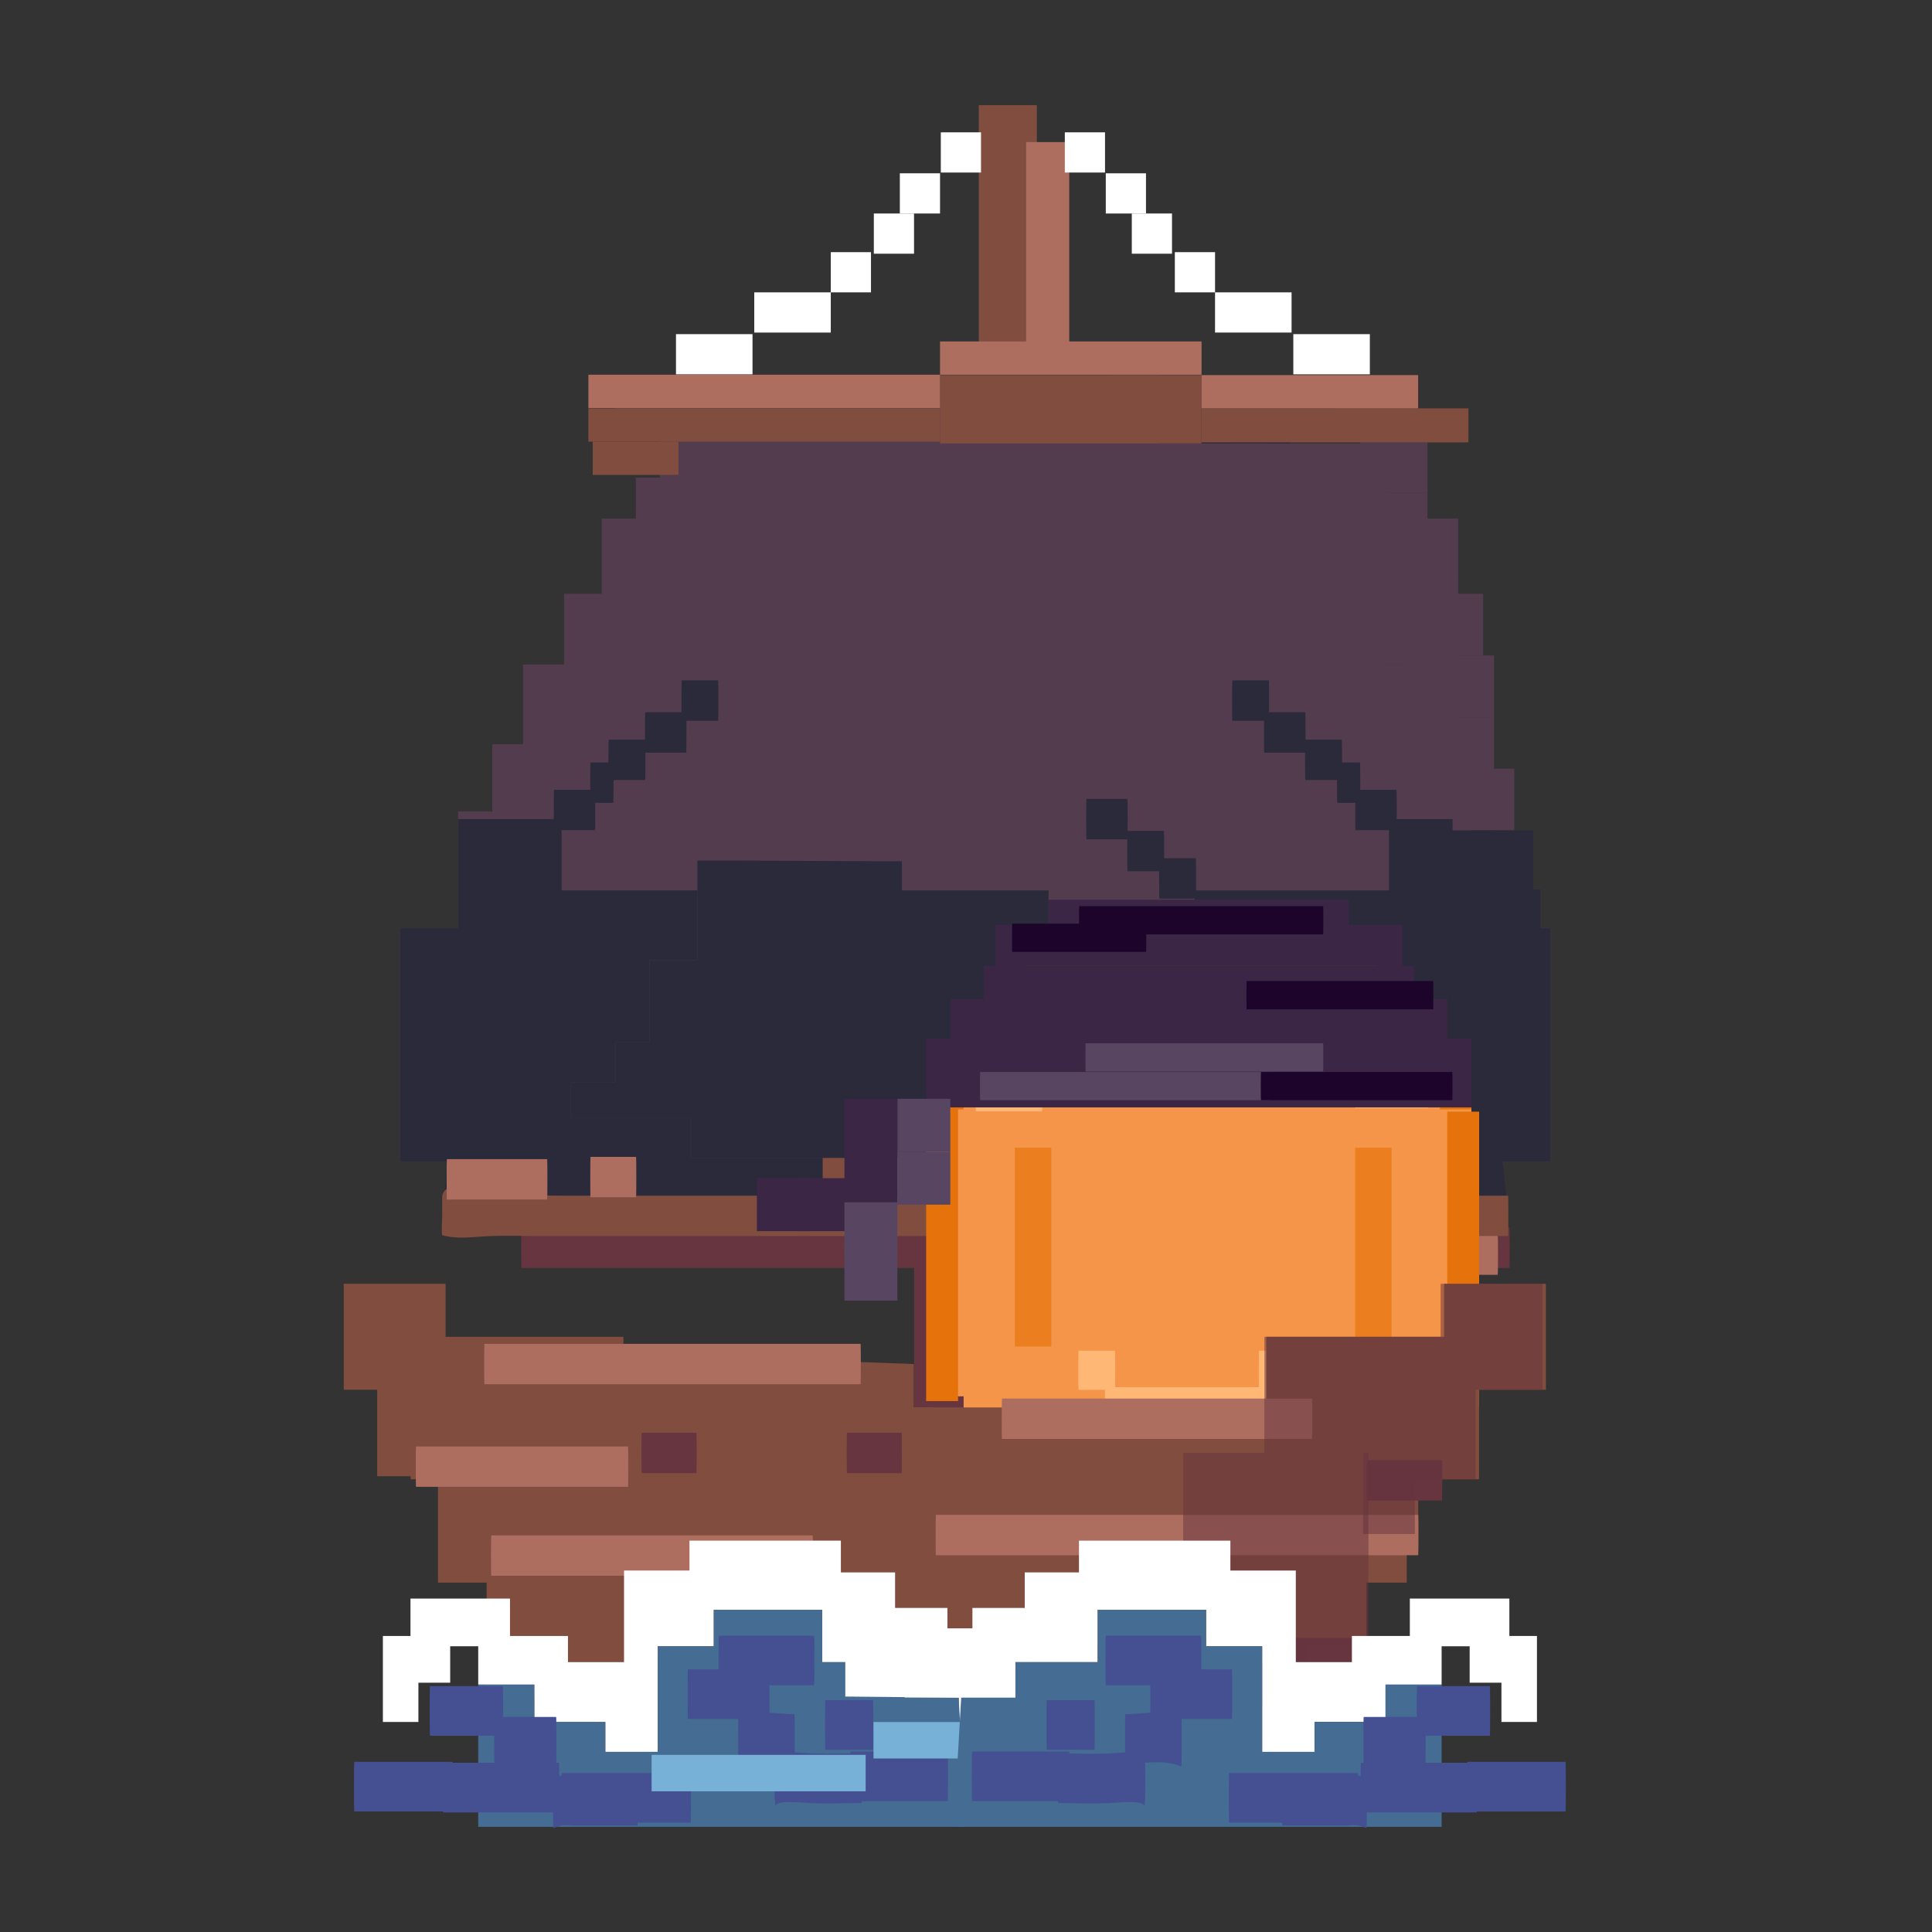 <svg xmlns="http://www.w3.org/2000/svg" viewBox="0 0 430 430"><rect x="0" y="0" width="430" height="430" fill="#333333" stroke="none"/><defs><style>.cls-1{fill:none;}.cls-2{fill:#523c4e;}.cls-3{fill:#2a2a3a;}.cls-4{fill:#814d3f;}.cls-5{fill:#ad6e60;}.cls-16,.cls-6{fill:#66353f;}.cls-11,.cls-7{fill:#e5720a;}.cls-8{fill:#f49549;}.cls-9{fill:#ffb776;}.cls-10,.cls-11{opacity:0.64;}.cls-12{fill:#f7d0b0;}.cls-13{fill:#3b2646;}.cls-14{fill:#584562;}.cls-15{fill:#1c042b;}.cls-16{opacity:0.52;}.cls-17{fill:#fff;}.cls-18{fill:#77b1d7;}.cls-19{fill:#456c93;}.cls-20{fill:#455093;}</style></defs><g id="Layer_2" data-name="Layer 2"><g id="Layer_1-2" data-name="Layer 1"><rect class="cls-1" width="430" height="430" transform="translate(430 430) rotate(-180)"/><polygon class="cls-2" points="297.166 83.482 297.166 92.609 287.279 92.609 287.279 109.34 280.434 109.34 280.434 141.282 271.308 141.282 271.308 191.525 278.913 191.525 278.913 213.705 289.561 213.705 289.561 231.993 297.166 231.993 297.166 240.831 307.053 240.831 307.053 248.859 280.434 248.859 280.434 257.697 184.863 257.697 184.863 266.535 133.908 266.535 108.811 266.535 108.811 272.853 99.684 272.853 99.684 258.507 89.037 258.507 89.037 206.591 101.966 206.591 101.966 180.58 109.571 180.58 109.571 165.619 116.416 165.619 116.416 147.899 125.542 147.899 125.542 132.156 133.908 132.156 133.908 115.424 141.513 115.424 141.513 106.298 152.161 106.298 152.161 98.693 200.045 98.693 200.045 89.567 246.211 89.567 297.166 83.482"/><polygon class="cls-2" points="247.225 95.144 247.225 83.482 297.166 83.482 247.225 95.144"/><polygon class="cls-3" points="258.038 83.482 258.038 178.168 238.38 178.168 238.38 189.413 217.39 189.413 217.39 198.181 204.748 198.181 204.748 210.727 168.23 210.727 168.23 198.181 124.984 198.181 124.984 182.309 101.966 182.309 101.966 206.591 89.037 206.591 89.037 258.507 99.684 258.507 98.466 270.433 183.956 270.433 183.956 257.697 280.434 257.697 280.434 248.859 307.053 248.859 307.053 240.831 297.166 240.831 297.166 231.993 289.561 231.993 289.561 213.705 278.913 213.705 278.913 191.525 271.308 191.525 271.308 141.282 280.434 141.282 280.434 109.34 287.279 109.34 287.279 92.609 297.166 92.609 297.166 83.482 258.038 83.482"/><path class="cls-4" d="M314.647,247.845H282.169c-.066,0-.068,8.986,0,8.986h32.478c.066,0,.068-8.986,0-8.986Z"/><path class="cls-4" d="M314.579,299.209a7.584,7.584,0,0,0,.971-3.2c.058-.571.068-1.143.079-1.717.092-4.708.187-9.459-.02-14.165a11.712,11.712,0,0,0-.234-2,11.5,11.5,0,0,0-1.854-4.1c-3.064-4.39-8.214-7.12-13.013-9.167-10.132-4.321-21.228-6.394-32.073-7.962-19.59-2.833-39.467-3.654-59.238-3.882q-4.737-.054-9.474-.054v15h0v-15H183.184c-.11,0-.114,15,0,15h0c.11,0,.114-15,0-15h0v15h16.541c.11,0,.114-15,0-15h0c-.109,0-.115,15,0,15,16.66,0,33.342.43,49.947,1.832a253.18,253.18,0,0,1,33.117,4.673,92.021,92.021,0,0,1,19.875,6.364,29.923,29.923,0,0,1,9.77,6.815,12.091,12.091,0,0,1,3.062,6.134c.032.214.055.43.072.646l-.02-.268c.007.091.013.181.017.271l.006.143v.041q-.168-6.652-.016-13.31c.008-.372.04-.861-.007-.224l.02-.268a11.6,11.6,0,0,1-.883,3.217,1.137,1.137,0,0,1-.105.186,8.689,8.689,0,0,0-.053,2.2c-.019,1.768-.023,3.536-.022,5.3s0,3.536.022,5.3c0,.452.265,1.859.053,2.2Z"/><path class="cls-5" d="M254.767,248.86H188.26c-.066,0-.068,8.986,0,8.986h66.507c.066,0,.068-8.986,0-8.986Z"/><path class="cls-3" d="M180.141,264.517h-75.1"/><path class="cls-3" d="M167.962,200h8.119c.066,0,.069-8.986,0-8.986h-8.119c-.066,0-.068,8.986,0,8.986Z"/><path class="cls-3" d="M175.066,193.907h8.12c.066,0,.068-8.987,0-8.987h-8.12c-.066,0-.068,8.987,0,8.987Z"/><path class="cls-3" d="M183.186,186.8h9.134c.066,0,.069-8.986,0-8.986h-9.134c-.066,0-.069,8.986,0,8.986Z"/><path class="cls-3" d="M123.306,184.772h9.134c.066,0,.068-8.986,0-8.986h-9.134c-.066,0-.069,8.986,0,8.986Z"/><path class="cls-3" d="M131.425,178.683H136.5c.066,0,.068-8.986,0-8.986h-5.075c-.066,0-.068,8.986,0,8.986Z"/><path class="cls-3" d="M135.485,173.608H143.6c.066,0,.069-8.986,0-8.986h-8.119c-.066,0-.069,8.986,0,8.986Z"/><path class="cls-3" d="M143.6,167.519h9.134c.066,0,.069-8.987,0-8.987H143.6c-.066,0-.068,8.987,0,8.987Z"/><path class="cls-3" d="M199.424,214.205h.278v-8.986h-9.451c-.066,0-.068,8.986,0,8.986h.278c.066,0,.068-8.986,0-8.986h-.278v8.986H199.7c.066,0,.068-8.986,0-8.986h-.278c-.066,0-.068,8.986,0,8.986Z"/><path class="cls-3" d="M151.723,160.414h8.12c.066,0,.068-8.986,0-8.986h-8.12c-.066,0-.068,8.986,0,8.986Z"/><rect class="cls-6" x="199.424" y="264.722" width="26.189" height="10.06" transform="translate(425.038 539.503) rotate(-180)"/><rect class="cls-6" x="203.433" y="273.654" width="11.701" height="51.089" transform="translate(418.567 598.397) rotate(-180)"/><rect class="cls-6" x="213.912" y="273.654" width="11.701" height="51.089" transform="translate(439.525 598.397) rotate(-180)"/><path class="cls-5" d="M186.231,267.128H143.6c-.066,0-.068,8.987,0,8.987h42.627c.066,0,.068-8.987,0-8.987Z"/><path class="cls-6" d="M335.955,273.218H116.062c-.066,0-.069,8.986,0,8.986H335.955c.066,0,.069-8.986,0-8.986Z"/><line class="cls-5" x1="267.106" y1="90.804" x2="228.901" y2="90.804"/><polygon class="cls-2" points="136.957 83.482 136.957 92.609 146.844 92.609 146.844 109.34 153.689 109.34 153.689 141.282 162.815 141.282 162.815 191.525 155.21 191.525 155.21 213.705 144.563 213.705 144.563 231.993 136.957 231.993 136.957 240.831 127.07 240.831 127.07 248.859 153.689 248.859 153.689 257.697 249.26 257.697 249.26 266.535 300.215 266.535 325.313 266.535 325.313 272.853 334.439 272.853 334.439 258.507 345.086 258.507 345.086 206.591 332.157 206.591 332.157 180.58 324.552 180.58 324.552 165.619 317.707 165.619 317.707 147.899 308.581 147.899 308.581 132.156 300.215 132.156 300.215 115.424 292.61 115.424 292.61 106.298 281.963 106.298 281.963 98.693 218.078 98.693 218.078 89.567 187.913 89.567 136.957 83.482"/><polygon class="cls-2" points="186.899 95.144 186.899 83.482 136.957 83.482 186.899 95.144"/><polyline class="cls-3" points="195.743 191.681 200.733 191.681 200.733 198.181 233.375 198.181 233.375 210.727 265.893 210.727 265.893 198.181 309.14 198.181 309.14 182.309 332.157 182.309 332.157 206.591 345.086 206.591 345.086 258.507 334.439 258.507 335.658 270.433 250.167 270.433 250.167 257.697 153.689 257.697 153.689 248.859 127.07 248.859 127.07 240.831 136.957 240.831 136.957 231.993 144.563 231.993 144.563 213.705 155.21 213.705 155.21 191.525 162.815 191.525"/><path class="cls-3" d="M253.982,264.517h75.1"/><path class="cls-3" d="M266.161,191.01h-8.119c-.066,0-.069,8.986,0,8.986h8.119c.066,0,.069-8.986,0-8.986Z"/><path class="cls-3" d="M259.057,184.92h-8.119c-.066,0-.069,8.987,0,8.987h8.119c.066,0,.068-8.987,0-8.987Z"/><path class="cls-3" d="M250.938,177.816H241.8c-.066,0-.068,8.986,0,8.986h9.135c.066,0,.068-8.986,0-8.986Z"/><path class="cls-3" d="M310.818,175.786h-9.135c-.066,0-.068,8.986,0,8.986h9.135c.066,0,.068-8.986,0-8.986Z"/><path class="cls-3" d="M302.7,169.7h-5.074c-.066,0-.069,8.986,0,8.986H302.7c.066,0,.069-8.986,0-8.986Z"/><path class="cls-3" d="M298.639,164.622h-8.12c-.066,0-.068,8.986,0,8.986h8.12c.066,0,.068-8.986,0-8.986Z"/><path class="cls-3" d="M290.519,158.532h-9.134c-.066,0-.068,8.987,0,8.987h9.134c.066,0,.069-8.987,0-8.987Z"/><path class="cls-3" d="M234.7,205.219h-7.105c-.066,0-.068,8.986,0,8.986H234.7c.066,0,.068-8.986,0-8.986Z"/><path class="cls-3" d="M282.4,151.428h-8.119c-.066,0-.069,8.986,0,8.986H282.4c.066,0,.068-8.986,0-8.986Z"/><rect class="cls-6" x="212.51" y="264.722" width="22.189" height="10.06"/><rect class="cls-6" x="222.989" y="273.654" width="11.701" height="51.089"/><rect class="cls-6" x="212.51" y="273.654" width="11.701" height="51.089"/><path class="cls-5" d="M310.519,283.727h22.836c.066,0,.068-8.987,0-8.987H310.519c-.066,0-.068,8.987,0,8.987Z"/><path class="cls-5" d="M247.893,276.115h42.626c.066,0,.069-8.987,0-8.987H247.893c-.066,0-.069,8.987,0,8.987Z"/><path class="cls-6" d="M242.818,282.2h45.671c.066,0,.069-8.986,0-8.986H242.818c-.066,0-.068,8.986,0,8.986Z"/><rect class="cls-2" x="274.281" y="98.693" width="34.3" height="33.463"/><rect class="cls-2" x="300.209" y="109.705" width="17.498" height="38.194"/><rect class="cls-2" x="312.358" y="128.802" width="12.194" height="40.313"/><rect class="cls-2" x="302.717" y="98.457" width="14.99" height="11.248"/><path class="cls-4" d="M335.658,266.114H125.493c-5.762,0-11.58-.247-17.334.063-3.2.172-6.562.643-9.693-.237v8.986a2.621,2.621,0,0,1,2.512-1.856c.369-.038-.237-8.962,0-8.986a2.618,2.618,0,0,0-2.512,1.856,5.975,5.975,0,0,0-.032,1.316c-.012,1.059-.014,2.118-.013,3.177,0,.388-.228,4.417.045,4.493,3.191.9,6.623.393,9.879.227,3.895-.2,7.826-.053,11.726-.053H335.658c.066,0,.068-8.986,0-8.986Z"/><polygon class="cls-7" points="207.462 233.574 214.471 233.574 214.471 226.565 221.479 226.565 221.479 219.556 228.488 219.556 228.488 212.547 236.669 212.547 236.669 205.538 299.448 205.538 299.448 212.547 306.457 212.547 306.457 219.556 313.466 219.556 313.466 226.565 320.475 226.565 320.475 233.574 327.484 233.574 327.484 297.441 320.475 297.441 320.475 301.9 313.466 301.9 313.466 308.908 306.457 308.908 306.457 315.917 298.277 315.917 298.277 322.926 235.497 322.926 235.497 315.917 228.488 315.917 228.488 308.908 221.479 308.908 221.479 301.9 214.471 301.9 214.471 297.441 207.462 297.441 207.462 233.574"/><polygon class="cls-8" points="207.462 246.912 214.471 246.912 214.471 239.903 221.479 239.903 221.479 232.894 228.488 232.894 228.488 225.885 236.669 225.885 236.669 218.877 299.448 218.877 299.448 225.885 306.457 225.885 306.457 232.894 313.466 232.894 313.466 239.903 320.475 239.903 320.475 246.912 327.484 246.912 327.484 310.779 320.475 310.779 320.475 315.238 313.466 315.238 313.466 322.247 306.457 322.247 306.457 329.255 298.277 329.255 298.277 336.264 235.497 336.264 235.497 329.255 228.488 329.255 228.488 322.247 221.479 322.247 221.479 315.238 214.471 315.238 214.471 310.779 207.462 310.779 207.462 246.912"/><path class="cls-9" d="M290.544,218.7h-48.8v4.355H243c.032,0,.033-4.355,0-4.355h-1.253c-.032,0-.033,4.355,0,4.355h48.8c.032,0,.033-4.355,0-4.355Z"/><path class="cls-9" d="M292.757,221.647h-53.2c-.032,0-.033,4.355,0,4.355h.486c.032,0,.033-4.355,0-4.355h-.486V226h53.2c.032,0,.034-4.355,0-4.355Z"/><path class="cls-9" d="M294.971,217.994H240.047c-.064,0-.067,8.71,0,8.71h54.924c.064,0,.066-8.71,0-8.71Z"/><path class="cls-9" d="M310.464,232.749H294.971c-.064,0-.067,8.71,0,8.71h15.493c.064,0,.066-8.71,0-8.71Z"/><path class="cls-9" d="M317.842,237.914H301.611c-.064,0-.067,8.71,0,8.71h16.231c.064,0,.066-8.71,0-8.71Z"/><path class="cls-9" d="M238.571,231.274h-13.28c-.064,0-.066,8.71,0,8.71h13.28c.064,0,.066-8.71,0-8.71Z"/><path class="cls-9" d="M231.931,238.651H217.176c-.064,0-.067,8.71,0,8.71h14.755c.064,0,.066-8.71,0-8.71Z"/><path class="cls-9" d="M286.117,308.74H245.949c-.064,0-.067,8.71,0,8.71h40.168c.064,0,.067-8.71,0-8.71Z"/><path class="cls-9" d="M248.162,300.624h-8.115c-.064,0-.067,8.71,0,8.71h8.115c.064,0,.066-8.71,0-8.71Z"/><path class="cls-9" d="M293.5,300.624h-13.28c-.064,0-.066,8.71,0,8.71H293.5c.064,0,.067-8.71,0-8.71Z"/><g class="cls-10"><path class="cls-7" d="M296.979,327.922H238.085c-.064,0-.066,8.71,0,8.71h.486c.064,0,.066-8.71,0-8.71h-.486v8.71h58.894c.064,0,.066-8.71,0-8.71Z"/></g><g class="cls-10"><path class="cls-7" d="M237.833,321.282H228.98c-.064,0-.066,8.71,0,8.71h8.853c.064,0,.067-8.71,0-8.71Z"/></g><g class="cls-10"><path class="cls-7" d="M228.242,314.642H221.6c-.064,0-.066,8.71,0,8.71h6.64c.064,0,.067-8.71,0-8.71Z"/></g><g class="cls-10"><path class="cls-7" d="M305.3,323.5H292.02c-.064,0-.067,8.71,0,8.71H305.3c.064,0,.067-8.71,0-8.71Z"/></g><g class="cls-10"><path class="cls-7" d="M315.628,313.9h-11.8c-.064,0-.066,8.71,0,8.71h11.8c.064,0,.067-8.71,0-8.71Z"/></g><g class="cls-10"><path class="cls-7" d="M286.855,226.847H246.2v8.71h.486c.063,0,.066-8.71,0-8.71H246.2c-.064,0-.067,8.71,0,8.71h40.654c.064,0,.067-8.71,0-8.71Z"/></g><rect class="cls-11" x="301.611" y="255.437" width="8.115" height="44.266" transform="translate(611.337 555.141) rotate(-180)"/><rect class="cls-11" x="225.865" y="255.437" width="8.115" height="44.266" transform="translate(459.845 555.141) rotate(-180)"/><path class="cls-12" d="M278.74,217.994h-27.4c-.064,0-.067,8.71,0,8.71h1.25c.064,0,.066-8.71,0-8.71h-1.25v8.71h27.4c.064,0,.066-8.71,0-8.71Z"/><path class="cls-12" d="M313.415,234.225h-6.64c-.064,0-.066,8.71,0,8.71h6.64c.064,0,.066-8.71,0-8.71Z"/><path class="cls-12" d="M234.882,231.274H224.553c-.064,0-.066,8.71,0,8.71h10.329c.064,0,.067-8.71,0-8.71Z"/><rect class="cls-7" x="322.108" y="247.416" width="7.099" height="65.679" transform="translate(651.315 560.511) rotate(-180)"/><rect class="cls-7" x="206.132" y="246.159" width="7.099" height="65.679" transform="translate(419.363 557.997) rotate(-180)"/><rect class="cls-13" x="206.132" y="239.544" width="121.352" height="6.925" transform="translate(533.616 486.013) rotate(-180)"/><rect class="cls-13" x="206.132" y="231.202" width="121.352" height="9.146"/><rect class="cls-13" x="211.507" y="222.349" width="110.601" height="9.146"/><rect class="cls-13" x="218.913" y="214.988" width="95.79" height="9.146"/><rect class="cls-13" x="221.479" y="205.842" width="90.657" height="9.146"/><rect class="cls-13" x="233.407" y="200.258" width="66.803" height="9.146"/><rect class="cls-14" x="199.723" y="244.566" width="11.784" height="11.784" transform="translate(411.231 500.915) rotate(-180)"/><rect class="cls-13" x="187.939" y="244.566" width="11.784" height="11.784" transform="translate(387.663 500.915) rotate(-180)"/><rect class="cls-13" x="187.939" y="256.333" width="11.784" height="11.784" transform="translate(387.663 524.45) rotate(-180)"/><rect class="cls-13" x="178.042" y="262.225" width="11.784" height="11.784" transform="translate(367.867 536.234) rotate(-180)"/><rect class="cls-13" x="168.459" y="262.225" width="11.784" height="11.784" transform="translate(348.701 536.234) rotate(-180)"/><rect class="cls-14" x="199.723" y="256.333" width="11.784" height="11.784" transform="translate(411.231 524.45) rotate(-180)"/><rect class="cls-14" x="187.939" y="267.597" width="11.784" height="11.784" transform="translate(387.663 546.978) rotate(-180)"/><rect class="cls-14" x="187.939" y="277.694" width="11.784" height="11.784" transform="translate(387.663 567.173) rotate(-180)"/><path class="cls-14" d="M282.776,238.583H218.147v6.286h1.807c.046,0,.048-6.286,0-6.286h-1.807c-.047,0-.048,6.286,0,6.286h64.629c.046,0,.048-6.286,0-6.286Z"/><path class="cls-14" d="M294.489,232.2H241.617c-.046,0-.048,6.285,0,6.285h.7c.046,0,.048-6.285,0-6.285h-.7v6.285h52.872c.046,0,.048-6.285,0-6.285Z"/><path class="cls-15" d="M294.492,201.689h-54.3c-.046,0-.048,6.285,0,6.285h54.3c.046,0,.048-6.285,0-6.285Z"/><path class="cls-15" d="M318.979,218.353H277.452c-.046,0-.048,6.285,0,6.285h41.527c.046,0,.048-6.285,0-6.285Z"/><path class="cls-15" d="M255.092,205.575H225.278c-.046,0-.048,6.285,0,6.285h29.814c.046,0,.048-6.285,0-6.285Z"/><path class="cls-15" d="M323.238,238.583H280.647c-.046,0-.048,6.286,0,6.286h42.591c.046,0,.048-6.286,0-6.286Z"/><polyline class="cls-4" points="326.624 328.566 313.092 328.566 313.092 352.248 302.266 352.248 302.266 377.966 291.44 377.966 291.44 389.761 152.964 389.761 152.964 374.035 129.959 374.035 129.959 366.172 116.427 366.172 116.427 341.422 104.925 341.422 104.925 329.243 91.393 329.243 91.393 309.317 76.507 309.317 76.507 285.728 84.965 285.728 99.174 285.728 99.174 297.523 138.755 297.523 138.755 313.249 207.202 313.249"/><path class="cls-5" d="M99.455,266.98h22.328c.066,0,.069-8.986,0-8.986H99.455c-.066,0-.068,8.986,0,8.986Z"/><path class="cls-5" d="M131.425,266.473h10.149c.066,0,.069-8.986,0-8.986H131.425c-.066,0-.068,8.986,0,8.986Z"/><polyline class="cls-4" points="83.953 299.198 83.953 328.566 97.486 328.566 97.486 352.248 108.311 352.248 108.311 377.966 119.137 377.966 119.137 389.761 267.613 389.761 267.613 374.035 290.618 374.035 290.618 366.172 304.15 366.172 304.15 341.422 315.652 341.422 315.652 329.243 329.185 329.243 329.185 309.317 344.07 309.317 344.07 285.728 335.612 285.728 321.404 285.728 321.404 297.523 281.822 297.523 281.822 313.249 203.375 313.249 203.375 285.728 203.375 303.591"/><path class="cls-5" d="M292.02,311.277H223c-.066,0-.069,8.987,0,8.987H292.02c.066,0,.069-8.987,0-8.987Z"/><path class="cls-5" d="M191.544,299.1H107.813c-.066,0-.068,8.987,0,8.987h83.731c.066,0,.068-8.987,0-8.987Z"/><path class="cls-5" d="M139.783,321.934H92.589c-.066,0-.068,8.986,0,8.986h47.194c.066,0,.069-8.986,0-8.986Z"/><path class="cls-5" d="M315.652,337.158H208.29c-.066,0-.069,8.986,0,8.986H315.652c.066,0,.069-8.986,0-8.986Z"/><path class="cls-5" d="M180.887,341.725H109.336c-.066,0-.069,8.986,0,8.986h71.551c.066,0,.069-8.986,0-8.986Z"/><path class="cls-6" d="M127.6,379.636h156.8c.066,0,.069-8.986,0-8.986H127.6c-.066,0-.068,8.986,0,8.986Z"/><path class="cls-6" d="M308.766,364.56H284.408c-.066,0-.068,8.987,0,8.987h24.358c.066,0,.069-8.987,0-8.987Z"/><path class="cls-6" d="M142.828,327.875h12.179c.066,0,.068-8.986,0-8.986H142.828c-.066,0-.069,8.986,0,8.986Z"/><path class="cls-6" d="M188.5,327.875h12.179c.066,0,.068-8.986,0-8.986H188.5c-.066,0-.069,8.986,0,8.986Z"/><path class="cls-6" d="M304.2,333.965h16.746c.066,0,.069-8.986,0-8.986H304.2c-.066,0-.068,8.986,0,8.986Z"/><polygon class="cls-16" points="303.388 341.422 303.388 323.382 281.408 323.382 281.408 297.523 320.642 297.523 320.642 285.728 343.308 285.728 343.308 309.317 328.423 309.317 328.423 329.243 314.891 329.243 314.891 341.422 303.388 341.422"/><polyline class="cls-16" points="282.591 323.382 263.343 323.382 263.343 366.402 224.663 366.402 224.663 389.535 268.035 389.535 268.035 374.035 291.04 374.035 291.04 366.172 304.572 366.172 304.572 323.382"/><polygon class="cls-17" points="273.274 389.909 273.274 384.085 253.303 384.085 253.303 376.596 239.158 376.596 239.158 370.355 225.694 370.355 225.694 362.45 210.866 362.45 210.866 357.873 199.216 357.873 199.216 349.968 187.151 349.968 187.151 342.895 153.451 342.895 153.451 349.552 138.889 349.552 138.889 369.939 126.407 369.939 126.407 364.114 113.51 364.114 113.51 355.793 91.359 355.793 91.359 364.114 85.218 364.114 85.218 383.253 93.123 383.253 93.123 374.515 100.196 374.515 100.196 366.402 106.437 366.402 106.437 374.932 118.918 374.932 118.918 383.253 134.728 383.253 134.728 389.909 146.378 389.909 146.378 366.402 158.859 366.402 158.859 358.289 182.99 358.289 182.99 369.939 201.297 369.939 201.297 377.844 213.362 377.844 213.362 384.501 233.333 384.501 233.333 389.909 273.274 389.909"/><rect class="cls-18" x="234.629" y="390.577" width="47.638" height="8.111" transform="translate(516.896 789.265) rotate(-180)"/><rect class="cls-18" x="209.06" y="383.269" width="23.819" height="8.111" transform="translate(441.94 774.649) rotate(-180)"/><polygon class="cls-19" points="215.022 406.593 213.362 377.844 201.297 377.844 201.297 369.939 182.99 369.939 182.99 358.289 158.859 358.289 158.859 366.402 146.378 366.402 146.378 389.909 134.728 389.909 134.728 383.253 118.918 383.253 118.918 374.932 106.437 374.932 106.437 406.593 215.022 406.593"/><path class="cls-20" d="M181.2,364.039H159.978c-.081,0-.084,11.051,0,11.051H181.2c.081,0,.084-11.051,0-11.051Z"/><path class="cls-20" d="M171.212,371.528h-18.1c-.081,0-.084,11.051,0,11.051h18.1c.081,0,.084-11.051,0-11.051Z"/><path class="cls-20" d="M176.828,381.513c-4.069-.015-8.612-1.075-12.481.624a11.627,11.627,0,0,0-.039,1.618c-.014,1.3-.017,2.605-.016,3.908s0,2.6.016,3.907a14.651,14.651,0,0,1,.039,1.618c3.869-1.7,8.412-.639,12.481-.624.068,0,.1-11.051,0-11.051Z"/><path class="cls-20" d="M123.782,382.137h-13.73c-.081,0-.084,11.051,0,11.051h13.73c.081,0,.084-11.051,0-11.051Z"/><path class="cls-20" d="M111.924,375.272H95.7c-.081,0-.084,11.051,0,11.051h16.226c.081,0,.084-11.051,0-11.051Z"/><path class="cls-20" d="M183.693,389.444H194.3c.081,0,.084-11.052,0-11.052h-10.61c-.081,0-.084,11.052,0,11.052Z"/><path class="cls-20" d="M141.88,395.243h-9.96c-1.562,0-3.131.045-4.693-.007a10.3,10.3,0,0,0-2.206-.028,10.538,10.538,0,0,1-1.878.55v11.051a4.778,4.778,0,0,1,1.887-.515c.332-.023-.168-11.04,0-11.051a4.754,4.754,0,0,0-1.887.515,10.754,10.754,0,0,0-.039,1.618c-.014,1.3-.017,2.605-.016,3.908,0,.4,0,5.526.055,5.525a10.534,10.534,0,0,0,1.878-.549,10.367,10.367,0,0,1,2.206.027c1.562.052,3.131.007,4.693.007h9.96c.081,0,.084-11.051,0-11.051Z"/><path class="cls-20" d="M100.691,392.122H78.848c-.081,0-.084,11.052,0,11.052h21.843c.081,0,.084-11.052,0-11.052Z"/><path class="cls-20" d="M210.945,389.834H189.31c-.081,0-.084,11.051,0,11.051h21.635c.081,0,.084-11.051,0-11.051Z"/><path class="cls-20" d="M124.406,392.33H98.61c-.081,0-.084,11.052,0,11.052h25.8c.081,0,.084-11.052,0-11.052Z"/><path class="cls-20" d="M191.806,390.25c-4.081,0-8.229.217-12.3-.049-1.308-.085-2.617-.2-3.929-.171-.974.021-2.435.009-3.115.844a6.867,6.867,0,0,0-.039,1.618c-.014,1.3-.017,2.6-.016,3.908s0,2.605.016,3.907c0,.287.187,1.436.039,1.618.66-.81,2.056-.813,3-.841,1.349-.039,2.695.081,4.04.169,4.073.266,8.221.048,12.3.048.082,0,.085-11.051,0-11.051Z"/><path class="cls-20" d="M153.737,394.619H125.03c-.081,0-.084,11.051,0,11.051h28.707c.082,0,.085-11.051,0-11.051Z"/><polyline class="cls-17" points="188.136 377.596 188.136 368.434 201.6 368.434 201.6 362.45 216.428 362.45 216.428 357.873 228.077 357.873 228.077 349.968 240.143 349.968 240.143 342.895 273.843 342.895 273.843 349.552 288.405 349.552 288.405 369.939 300.887 369.939 300.887 364.114 313.784 364.114 313.784 355.793 335.935 355.793 335.935 364.114 342.076 364.114 342.076 383.253 334.171 383.253 334.171 374.515 327.098 374.515 327.098 366.402 320.857 366.402 320.857 374.932 308.376 374.932 308.376 383.253 292.566 383.253 292.566 389.909 280.916 389.909 280.916 366.402 268.434 366.402 268.434 358.289 244.303 358.289 244.303 369.939 225.997 369.939 225.997 377.844 213.932 377.844"/><rect class="cls-18" x="145.027" y="390.577" width="47.638" height="8.111"/><rect class="cls-18" x="194.414" y="383.269" width="23.819" height="8.111"/><polygon class="cls-19" points="212.272 406.593 213.932 377.844 225.997 377.844 225.997 369.939 244.303 369.939 244.303 358.289 268.434 358.289 268.434 366.402 280.916 366.402 280.916 389.909 292.566 389.909 292.566 383.253 308.376 383.253 308.376 374.932 320.857 374.932 320.857 406.593 212.272 406.593"/><path class="cls-20" d="M246.1,375.09h21.219c.081,0,.084-11.051,0-11.051H246.1c-.081,0-.084,11.051,0,11.051Z"/><path class="cls-20" d="M256.082,382.579h18.1c.082,0,.085-11.051,0-11.051h-18.1c-.081,0-.084,11.051,0,11.051Z"/><path class="cls-20" d="M250.465,392.564c4.069-.015,8.612-1.075,12.482.624-.019-.008.042-1.86.039-1.618.014-1.3.017-2.605.016-3.907s0-2.605-.016-3.908a7.122,7.122,0,0,0-.039-1.618c-3.87-1.7-8.413-.639-12.482-.624-.094,0-.07,11.052,0,11.051Z"/><path class="cls-20" d="M303.512,393.188h13.73c.081,0,.084-11.051,0-11.051h-13.73c-.081,0-.084,11.051,0,11.051Z"/><path class="cls-20" d="M315.37,386.323H331.6c.081,0,.084-11.051,0-11.051H315.37c-.082,0-.085,11.051,0,11.051Z"/><path class="cls-20" d="M243.6,378.392h-10.61c-.081,0-.084,11.052,0,11.052H243.6c.081,0,.084-11.052,0-11.052Z"/><path class="cls-20" d="M285.414,406.294h9.959c1.563,0,3.132.045,4.693-.007a10.313,10.313,0,0,1,2.207-.027,10.534,10.534,0,0,0,1.878.549c.058,0,.055-5.113.055-5.525,0-1.3,0-2.605-.016-3.908a6.645,6.645,0,0,0-.039-1.618,4.778,4.778,0,0,0-1.887-.515c.171.011-.336,11.028,0,11.051a4.792,4.792,0,0,1,1.887.515V395.758a10.538,10.538,0,0,1-1.878-.55,10.312,10.312,0,0,0-2.207.028c-1.561.052-3.13.007-4.693.007h-9.959c-.081,0-.084,11.051,0,11.051Z"/><path class="cls-20" d="M326.6,403.174h21.843c.081,0,.084-11.052,0-11.052H326.6c-.081,0-.084,11.052,0,11.052Z"/><path class="cls-20" d="M216.349,400.885h21.635c.081,0,.084-11.051,0-11.051H216.349c-.081,0-.084,11.051,0,11.051Z"/><path class="cls-20" d="M302.888,403.382h25.8c.082,0,.085-11.052,0-11.052h-25.8c-.081,0-.084,11.052,0,11.052Z"/><path class="cls-20" d="M235.487,401.3c4.082,0,8.23.218,12.3-.048,1.308-.086,2.617-.2,3.929-.172.974.021,2.435.009,3.115.844a9.966,9.966,0,0,1,.039-1.618c.014-1.3.017-2.605.016-3.907s0-2.6-.016-3.908c0-.326.152-1.384-.039-1.618-.66-.811-2.056-.814-3-.841-1.349-.039-2.7.081-4.04.168-4.073.266-8.221.049-12.3.049-.081,0-.084,11.051,0,11.051Z"/><path class="cls-20" d="M273.556,405.67h28.708c.081,0,.084-11.051,0-11.051H273.556c-.081,0-.084,11.051,0,11.051Z"/><rect class="cls-4" x="267.427" y="90.887" width="59.399" height="7.57" transform="translate(594.253 189.344) rotate(-180)"/><rect class="cls-4" x="209.222" y="83.482" width="58.205" height="15.211" transform="translate(476.649 182.175) rotate(-180)"/><rect class="cls-5" x="267.427" y="83.482" width="48.205" height="7.405" transform="translate(583.059 174.369) rotate(-180)"/><rect class="cls-5" x="130.957" y="83.401" width="78.265" height="7.405" transform="translate(340.179 174.207) rotate(-180)"/><rect class="cls-4" x="130.957" y="90.889" width="78.265" height="7.405" transform="translate(340.179 189.182) rotate(-180)"/><rect class="cls-4" x="131.914" y="98.292" width="19.102" height="7.405" transform="translate(282.931 203.988) rotate(-180)"/><rect class="cls-4" x="217.843" y="23.407" width="12.924" height="56.29" transform="translate(448.61 103.104) rotate(-180)"/><rect class="cls-5" x="228.384" y="31.625" width="9.593" height="48.073" transform="translate(466.361 111.322) rotate(-180)"/><rect class="cls-5" x="209.222" y="75.995" width="58.205" height="7.405" transform="translate(476.649 159.395) rotate(-180)"/><rect class="cls-17" x="150.451" y="74.369" width="17.034" height="8.948" transform="translate(317.936 157.686) rotate(-180)"/><rect class="cls-17" x="167.872" y="65.069" width="17.034" height="8.948" transform="translate(352.778 139.087) rotate(-180)"/><rect class="cls-17" x="184.906" y="56.122" width="8.948" height="8.948" transform="translate(378.759 121.191) rotate(-180)"/><rect class="cls-17" x="194.485" y="47.519" width="8.948" height="8.948" transform="translate(397.918 103.987) rotate(-180)"/><rect class="cls-17" x="200.274" y="38.572" width="8.948" height="8.948" transform="translate(409.496 86.091) rotate(-180)"/><rect class="cls-17" x="209.393" y="29.452" width="8.948" height="8.948" transform="translate(427.734 67.853) rotate(-180)"/><rect class="cls-17" x="287.849" y="74.369" width="17.034" height="8.948"/><rect class="cls-17" x="270.428" y="65.069" width="17.034" height="8.948"/><rect class="cls-17" x="261.48" y="56.122" width="8.948" height="8.948"/><rect class="cls-17" x="251.901" y="47.519" width="8.948" height="8.948"/><rect class="cls-17" x="246.112" y="38.572" width="8.948" height="8.948"/><rect class="cls-17" x="236.993" y="29.452" width="8.948" height="8.948"/><rect class="cls-2" x="310.818" y="115.424" width="13.734" height="13.734"/><rect class="cls-2" x="316.371" y="132.156" width="13.734" height="13.734"/><rect class="cls-2" x="318.79" y="145.891" width="13.734" height="13.734"/><rect class="cls-2" x="318.79" y="159.625" width="13.734" height="13.734"/><rect class="cls-2" x="323.29" y="171.09" width="13.734" height="13.734"/><rect class="cls-3" x="327.484" y="184.825" width="13.734" height="13.734"/><rect class="cls-3" x="329.088" y="197.964" width="13.734" height="13.734"/></g></g></svg>